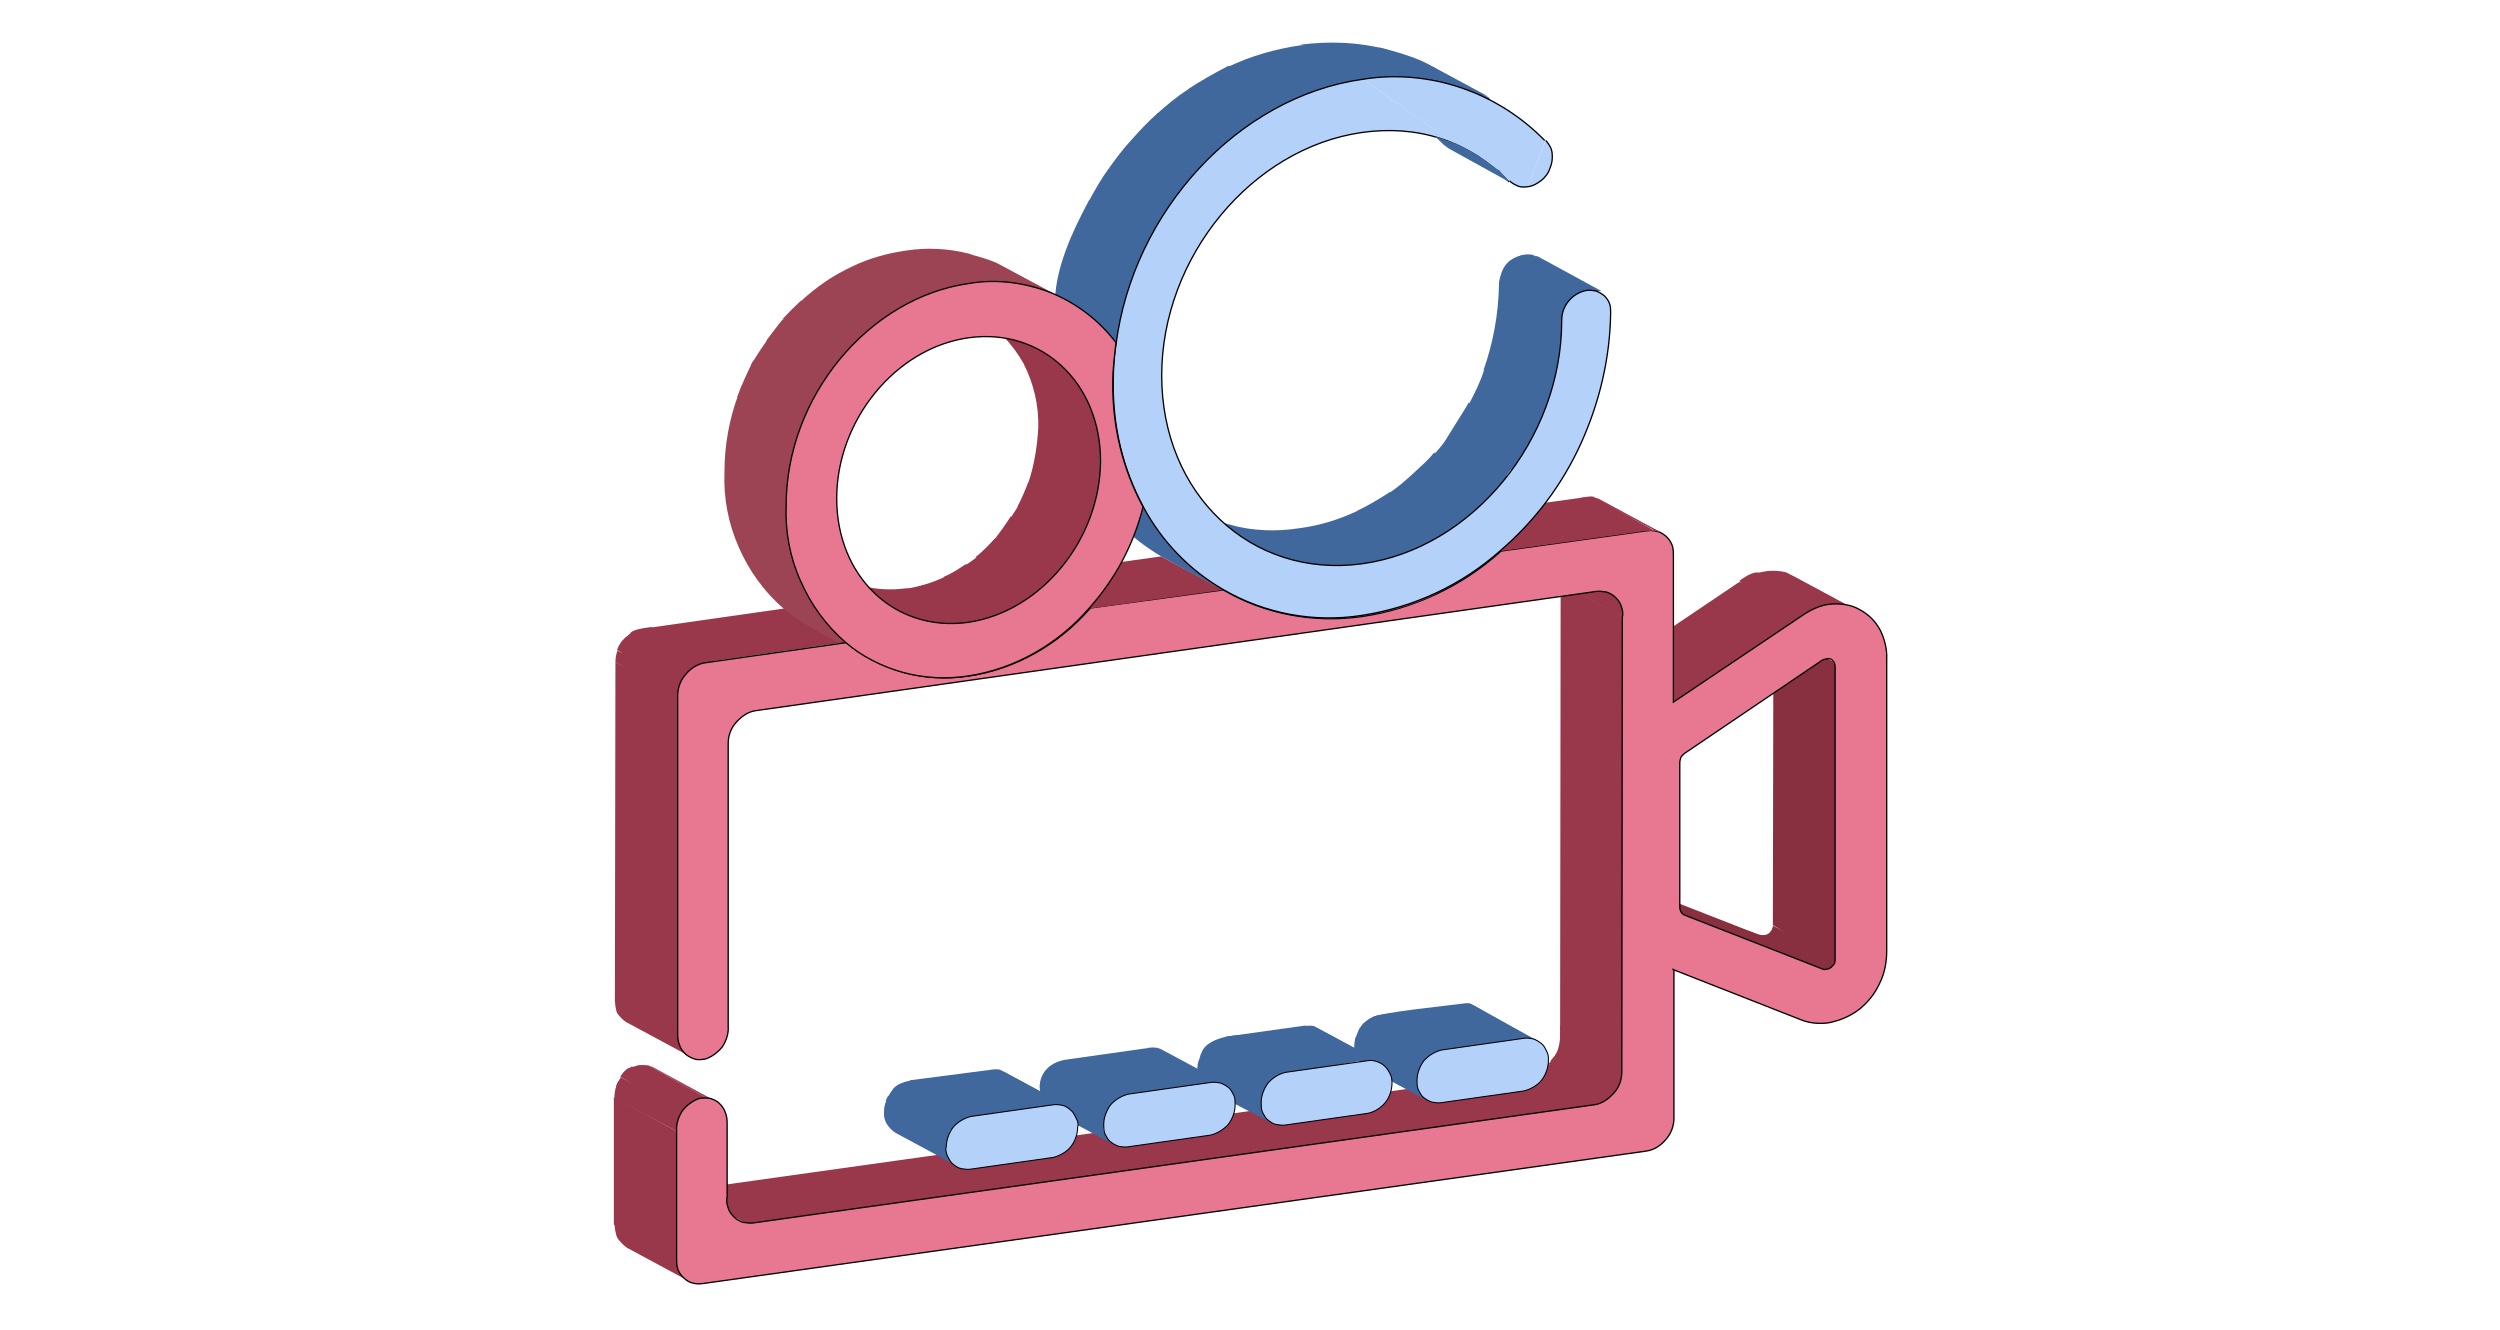 <?xml version="1.0" encoding="utf-8"?>
<!-- Generator: Adobe Illustrator 24.0.0, SVG Export Plug-In . SVG Version: 6.00 Build 0)  -->
<svg version="1.1" id="Слой_1" xmlns="http://www.w3.org/2000/svg" xmlns:xlink="http://www.w3.org/1999/xlink" x="0px" y="0px"
	 viewBox="0 0 470 250" style="enable-background:new 0 0 470 250;" xml:space="preserve">
<style type="text/css">
	.st0{fill:#882F40;}
	.st1{fill:#9A384B;}
	.st2{fill:#944D5D;}
	.st3{fill:#904A5A;}
	.st4{fill:#793E4B;}
	.st5{fill:#40689D;}
	.st6{fill:#773D4A;}
	.st7{fill:#9F5263;}
	.st8{fill:#7D414E;}
	.st9{fill:#824351;}
	.st10{fill:#874654;}
	.st11{fill:#8B4857;}
	.st12{fill:#994F60;}
	.st13{fill:#9C4354;}
	.st14{fill-rule:evenodd;clip-rule:evenodd;fill:#E87891;stroke:#000000;stroke-width:0.25;}
	.st15{fill:#B4D1FA;stroke:#000000;stroke-width:0.2;}
	.st16{fill:#B4D1FA;}
	.st17{fill:#B4D1FA;stroke:#000000;stroke-width:0.25;}
	.st18{fill:#E87891;stroke:#000000;stroke-width:0.25;}
	.st19{fill:#E87891;}
</style>
<path class="st0" d="M342.7,182.2l-11.7-6.3h0.1L342.7,182.2L342.7,182.2z M342.9,182.2l-11.7-6.3h0.5c0.1,0,0.2-0.1,0.5-0.1
	l11.7,6.3c-0.1,0.1-0.2,0.1-0.5,0.1H342.9z"/>
<path class="st0" d="M343.9,182.1l-11.7-6.3l0.4-0.1l11.7,6.3L343.9,182.1z M344.2,182l-11.7-6.3L344.2,182"/>
<path class="st0" d="M342.7,183.3l-14.2-8.4c2.1,0.9,4,1.7,4.8-0.6l14.4,6.2L342.7,183.3L342.7,183.3z"/>
<path class="st0" d="M344.5,181.6l-11.7-6.5h0.1l11.8,6.3v0.1"/>
<path class="st0" d="M344.8,181.5l-11.8-6.3V175l11.8,6.3V181.5z M344.8,181.4l-11.7-6.3c0-0.1,0.1,0,0.1-0.1l11.7,6.2
	C344.8,181.1,344.8,181.3,344.8,181.4 M344.9,181l-11.7-6.3c0.1-0.2,0.1-0.5,0.1-0.7l11.7,6.3v0.7"/>
<path class="st0" d="M347.2,182.7l-13.9-8.8l0.1-54.9l11.7,6.3L347.2,182.7L347.2,182.7z"/>
<path class="st1" d="M298.2,208.7l-10.1-7.4c0.5,0,3.9-1.3,4.4-1.6l18.7,2.8c-0.5,0.2-9,8.4-9.6,8.4"/>
<path class="st1" d="M301.3,207.3l-11.7-6.3c0.2-0.1,0.6-0.2,0.9-0.5l11.7,6.3C301.9,207,301.7,207.3,301.3,207.3"/>
<path class="st1" d="M302.2,206.8l-11.7-6.3l0.6-0.5l11.7,6.3L302.2,206.8z"/>
<path class="st1" d="M302.8,206.3l-11.7-6.3l0.5-0.5l11.7,6.3L302.8,206.3z"/>
<path class="st1" d="M303.3,205.8l-11.7-6.3l0.5-0.6l11.7,6.3L303.3,205.8z"/>
<path class="st1" d="M303.8,205.2l-11.7-6.3l0.4-0.6l11.7,6.3L303.8,205.2z M304.3,204.6l-11.7-6.3c0.1-0.2,0.2-0.6,0.4-0.9
	l11.7,6.3C304.5,204,304.4,204.2,304.3,204.6z"/>
<path class="st1" d="M301,212.4l-9.5-12.9c0.2-0.7,2.1-1.1,1.8-6.7l11.6,8.7C305,202.2,301.3,211.8,301,212.4z"/>
<path class="st0" d="M345.1,125.5l-11.7-6.3c0-0.2,0-0.5-0.2-0.7c-0.1-0.2-0.4-0.5-0.6-0.6l11.7,6.3c0.2,0.1,0.4,0.4,0.6,0.6
	C345,124.9,345.1,125.2,345.1,125.5z"/>
<path class="st2" d="M312.4,181.6l-11.7-6.3l2,0.7l11.7,6.3L312.4,181.6z"/>
<path class="st0" d="M316.7,172l-11.7-6.3l26.1,10.2l11.7,6.3L316.7,172z"/>
<path class="st3" d="M316.5,171.9l-11.7-6.3L316.5,171.9z"/>
<path class="st2" d="M316.6,171.9l-11.7-6.3L316.6,171.9z"/>
<path class="st3" d="M311.5,181.1l-11.7-6.3l0.4,0.1l11.7,6.3L311.5,181.1z"/>
<path class="st2" d="M311.8,181.4l-11.7-6.3l0.7,0.4l11.7,6.3L311.8,181.4z"/>
<path class="st1" d="M336,121.2l-9-12c0.5-0.4,2.2-1.6,3.4-1.6l12.9,7.3C342.7,115.4,336.5,120.9,336,121.2L336,121.2z"/>
<path class="st1" d="M340.4,114.8l-11.7-6.5c1-0.5,2.1-0.7,3.3-0.9c1.2-0.2,2.6-0.1,3.8,0.2l11.7,6.3c-1.2-0.4-2,1.1-3.2,1.2
	C343.1,115.4,341.4,114.3,340.4,114.8"/>
<path class="st1" d="M347.3,114.1l-11.7-6.3c0.6,0.1,1.2,0.4,1.7,0.6l11.7,6.3C348.6,114.4,347.9,114.2,347.3,114.1z"/>
<path class="st4" d="M311.5,181.1l-11.7-6.3c-1.6-1-2.9-2.3-3.9-3.9c-0.9-1.6-1.3-3.5-1.2-5.4l11.8,6.3c-0.1,1.8,0.4,3.8,1.2,5.4
	S309.9,180.3,311.5,181.1"/>
<path class="st5" d="M286.6,195.1l-11.7-6.3c0.5-0.1,1.1-0.1,1.6,0l12.3,6.8C288.2,195.4,286.9,195.1,286.6,195.1"/>
<path class="st5" d="M288,195.4l-11.7-6.6c0.2,0.1,0.5,0.1,0.7,0.2l12.1,6.7C289,195.9,288.3,195.4,288,195.4z"/>
<path class="st1" d="M314.5,132l-11.7-6.3l24.2-16.3l14.6,7.4L314.5,132z"/>
<path class="st6" d="M306.3,171.9l-11.7-6.3v-27.1l11.7,6.3V171.9z"/>
<path class="st7" d="M312.6,133.3l-11.7-6.3l2-1.3l11.7,6.3L312.6,133.3z"/>
<path class="st4" d="M306.5,144.8l-11.7-6.3c0-1.6,0.2-3.2,0.9-4.6l11.7,6.3C306.7,141.6,306.5,143.2,306.5,144.8z"/>
<path class="st8" d="M307.3,140.2l-11.7-6.3c0.2-0.6,0.5-1.2,0.9-1.8l11.7,6.3C307.8,138.9,307.6,139.5,307.3,140.2z"/>
<path class="st9" d="M308,138.3l-11.7-6.3c0.2-0.5,0.6-1,0.9-1.5l11.7,6.3C308.7,137.4,308.4,137.8,308,138.3z"/>
<path class="st10" d="M309,136.9l-11.7-6.3c0.4-0.4,0.6-0.9,1-1.2l11.7,6.3C309.6,136,309.3,136.5,309,136.9z"/>
<path class="st11" d="M310,135.6l-11.7-6.3l1.1-1.1l11.7,6.3C310.7,134.9,310.2,135.3,310,135.6z"/>
<path class="st3" d="M311.1,134.5l-11.7-6.3c0.4-0.4,0.9-0.7,1.3-1.1l11.7,6.3C312,133.8,311.5,134.2,311.1,134.5z"/>
<path class="st2" d="M312.4,133.4l-11.7-6.3h0.1l11.7,6.3H312.4z"/>
<path class="st1" d="M307.8,203.6l-14.5-8.5l0.1-85.5l11.7,6.3L307.8,203.6L307.8,203.6z"/>
<path class="st1" d="M305.1,116l-11.7-6.3c0-0.9-0.1-1.7-0.6-2.4c-0.4-0.7-1-1.3-1.8-1.8l12.2,5.1c0.7,0.5,1.5,1.7,1.8,2.4
	C305.4,113.7,305.2,115.1,305.1,116z"/>
<path class="st3" d="M231.1,111.5l-11.7-6.3l1.3,0.7l11.7,6.3C231.9,112,231.4,111.7,231.1,111.5z"/>
<path class="st2" d="M232.4,112.2l-11.7-6.3c2.3,1.2,4.9,2.1,7.3,2.7l11.7,6.3C237.3,114.3,234.9,113.4,232.4,112.2z"/>
<path class="st12" d="M239.9,114.9l-11.7-6.3c5.2,1.3,10.9,1.6,16.2,0.9c4.8-0.7,9.4-2.1,13.8-4.1l11.7,6.3c-4.4,2.1-9,3.4-13.8,4.1
	C250.6,116.6,245.1,116.4,239.9,114.9z"/>
<path class="st1" d="M141.7,229.9l-11.7-6.3l158.2-22.2l11.7,6.5L141.7,229.9z M139,229.5l-11.7-6.3h0.1l11.7,6.5L139,229.5"/>
<path class="st1" d="M139.1,229.5l-11.7-6.3c0.2,0.1,0.5,0.2,0.9,0.4l11.7,6.3C139.7,229.7,139.5,229.7,139.1,229.5z"/>
<path class="st1" d="M139.9,229.8l-11.6-6.3c0.6,0.1,1.2,0.1,1.7,0l13.5,7.2c-0.6,0.1-4.3,0.1-4.8,0 M127.3,212.7l-11.8-6.2
	c0-0.7,0.1-1.7,0.4-2.4l14.3,4.6C129.8,209.4,127.1,211.9,127.3,212.7"/>
<path class="st1" d="M127.6,210.4l-11.7-6.3c0.1-0.4,0.2-0.6,0.4-0.9l11.7,6.3C127.9,209.8,127.7,210.1,127.6,210.4z"/>
<path class="st1" d="M128,209.6l-12.2-5.4l0.9-1.7l11.7,6.3L128,209.6L128,209.6z"/>
<path class="st1" d="M128.1,209.4l-11.5-7c0.1-0.1,0.6-1,1.5-1.6l11.5,6.7C129.5,207.7,128.2,209.3,128.1,209.4z"/>
<path class="st1" d="M128.8,208.3l-11.7-6.5l0.5-0.5l11.7,6.3C129.3,207.7,128.8,208.3,128.8,208.3z"/>
<path class="st1" d="M129.3,207.9l-11.7-6.3l0.5-0.5l11.7,6.5L129.3,207.9L129.3,207.9z"/>
<path class="st1" d="M128.8,209.2l-10.7-8.3l0.7-0.4l11.7,6.5L128.8,209.2z"/>
<path class="st1" d="M130.4,207.3l-11.8-6.6c0.2-0.1,1.2-0.4,1.5-0.4l11.3,6.3C131.3,206.8,130.7,207.1,130.4,207.3z M129.6,240.9
	l-11.7-6.3c-0.7-0.5-1.3-1.1-1.8-1.8c-0.4-0.7-0.6-2.3-0.6-3.2l11.7,7.1c0,0.9,0.1,1.7,0.6,2.4C128.2,239.8,128.8,240.4,129.6,240.9
	z"/>
<path class="st1" d="M131.4,206.8l-11.6-6.5c0.7-0.1,1.3-0.1,2.1,0l11.6,6.5c-0.7-0.1-1.3-0.1-2-0.1"/>
<path class="st1" d="M133.5,206.8l-11.6-6.5c0.2,0.1,0.7,0.2,1,0.4l11.6,6.3C134.1,206.9,133.7,206.8,133.5,206.8z"/>
<path class="st1" d="M134.3,207l-11.7-6.3h0.1l11.7,6.5L134.3,207 M127.1,237l-11.7-6.8v-23.9l11.7,6.3V237L127.1,237z M129.5,198.5
	l-11.7-6.3c-0.7-0.4-1.2-1-1.7-1.6c-0.4-0.7-0.5-2.1-0.5-2.8l14.5-1.5c0,0.7-0.4,9.5,0,10.1C130.6,197,128.7,198.1,129.5,198.5"/>
<path class="st1" d="M127.3,194.6l-11.7-6.3l0.1-63.8l12.6,6.1L127.3,194.6z"/>
<path class="st3" d="M163.7,124.1l-11.7-6.4c0.4,0.1,0.6,0.4,1,0.5l11.7,6.3C164.3,124.3,164,124.2,163.7,124.1z"/>
<path class="st2" d="M164.7,124.5l-11.7-6.3c1.7,0.9,3.5,1.6,5.4,2l11.7,6.3C168.2,126,166.4,125.4,164.7,124.5z"/>
<path class="st12" d="M170.1,126.5l-11.7-6.3c3.9,1,7.9,1.2,11.8,0.6c3.4-0.5,6.8-1.6,10-3l11.7,6.3c-3.2,1.5-6.6,2.6-10,3
	C178,127.7,174,127.5,170.1,126.5z"/>
<path class="st2" d="M192,124.2l-11.8-6.5c2-0.9,3.8-2,5.5-3.2l11.7,6.3C195.8,122.1,193.9,123.2,192,124.2z"/>
<path class="st3" d="M197.5,121l-11.7-6.3c1.5-1,2.8-2.1,4.1-3.3l11.7,6.3C200.3,118.8,199,119.9,197.5,121z"/>
<path class="st11" d="M201.7,117.7l-11.7-6.3c1.1-1,2.2-2.1,3.3-3.3l11.7,6.3L201.7,117.7z"/>
<path class="st1" d="M132.5,124.5l-11.7-6.3l26.6-3.8l11.7,6.3L132.5,124.5z M127.4,130.8l-11.7-6.3c0-0.7,0.1-1.5,0.4-2.2l11.7,6.3
	C127.5,129.3,127.4,130,127.4,130.8z"/>
<path class="st1" d="M127.7,128.6l-11.7-6.4c0.1-0.2,0.2-0.6,0.4-0.9l11.7,6.3C128,128.1,127.9,128.3,127.7,128.6z"/>
<path class="st1" d="M124.9,144.2l-8.5-22.8c0.2-0.9,2.1-2.3,2.2-2.4l9.9,8.2C128.5,127.3,125.1,143.9,124.9,144.2z"/>
<path class="st1" d="M128.6,127.1l-11.7-6.3c0.1-0.2,0.2-0.4,0.5-0.6l11.7,6.3C128.8,126.6,128.7,126.9,128.6,127.1z"/>
<path class="st1" d="M129.1,126.5l-11.8-6.3l0.5-0.5l11.7,6.3L129.1,126.5z M129.6,126l-11.7-6.3c0.2-0.2,0.4-0.4,0.6-0.5l11.7,6.3
	C129.9,125.6,129.7,125.8,129.6,126z"/>
<path class="st1" d="M127.6,129.9l-9.1-10.9c0.2-0.2,0.5-0.4,0.9-0.5l14.4,5.9c-0.2,0.1-1,1.6-1.2,1.8"/>
<path class="st1" d="M130.9,125l-11.6-6.5c0.5-0.2,2-0.5,3.2-0.6l10.1,6.5C132,124.7,131.5,124.8,130.9,125"/>
<path class="st13" d="M163.7,124.1l-11.7-6.4c-1.7-1-3.2-2-4.6-3.2c-3.7-3.2-6.6-7.2-8.5-11.6c-2-4.5-2.9-9.3-2.7-14.2
	c0-5,0.9-9.9,2.6-14.5l17.4,4.3c-1.7,4.6-8.3,11.7-8.3,16.6c-0.1,4.9,0.7,9.6,2.7,14.2c2,4.4,4.9,8.4,8.5,11.6
	C160.4,122,162,123.1,163.7,124.1"/>
<path class="st14" d="M311.5,99.9c-0.6-0.2-1.3-0.2-2-0.1l-27.3,3.8c-7.3,6.6-16.5,10.9-26.1,12.3c-9,1.3-18.3-0.4-26.1-5l-25,3.4
	c-5.9,6.8-14,11.5-22.9,12.8c-4,0.6-8.2,0.4-12.2-0.7c-3.9-1.1-7.7-3-10.7-5.6l-26.6,3.8c-1.5,0.2-2.8,1.1-3.7,2.2
	c-1,1.1-1.5,2.6-1.5,4v63.8c0,0.6,0.1,1.3,0.4,2c0.2,0.6,0.6,1.1,1.1,1.6c0.5,0.4,1.1,0.7,1.7,0.9c0.6,0.2,1.3,0.1,2,0
	c1.2-0.4,2.3-1.2,3.2-2.3c0.7-1.1,1.2-2.4,1.1-3.8v-53.2c0-1.5,0.5-2.9,1.5-4s2.2-2,3.7-2.2L300,111.2c0.6-0.1,1.3,0,2,0.1
	c0.6,0.2,1.2,0.5,1.7,1s0.9,1,1.1,1.7c0.2,0.6,0.4,1.3,0.2,2l-0.1,85.5c0,1.5-0.5,2.9-1.5,4s-2.2,2-3.7,2.2l-158,22.2
	c-0.6,0.1-1.3,0-2-0.1c-0.6-0.2-1.2-0.5-1.7-1s-0.9-1-1.1-1.7c-0.2-0.6-0.4-1.3-0.2-2V211c0-0.6-0.1-1.3-0.4-2
	c-0.2-0.6-0.6-1.1-1.1-1.6s-1.1-0.7-1.7-0.9c-0.6-0.1-1.3-0.1-2,0c-1.2,0.4-2.3,1.2-3.2,2.3c-0.7,1.1-1.2,2.4-1.1,3.8v23.9
	c0,0.7,0,1.3,0.2,2s0.6,1.2,1.1,1.7s1.1,0.9,1.7,1c0.6,0.2,1.3,0.2,2,0.1l177.3-24.9c1.5-0.2,2.8-1.1,3.7-2.2c1-1.1,1.5-2.6,1.5-4
	v-27.9l-2-0.7c-0.1-0.1-0.4-0.1-0.5-0.2c0.1,0.1,0.2,0.1,0.4,0.2l2,0.7l24.2,9.5c1.6,0.6,3.3,0.7,4.9,0.5c2.1-0.4,4.1-1.2,5.9-2.6
	c1.6-1.3,2.9-2.9,3.8-4.9c0.9-1.8,1.3-3.9,1.3-6v-54.9c0.1-1.8-0.4-3.8-1.2-5.4c-0.9-1.7-2.2-3-3.9-3.9c-1.7-1-3.8-1.2-5.7-1
	c-1.7,0.2-3.4,1-4.9,2L314.6,132v-27.4c0-0.7,0-1.3-0.2-2c-0.2-0.6-0.6-1.2-1.1-1.7C312.7,100.4,312.2,100,311.5,99.9L311.5,99.9z
	 M345,125.4v55c0,0.2,0,0.4-0.1,0.7c-0.1,0.2-0.4,0.5-0.6,0.7s-0.5,0.4-0.9,0.4c-0.2,0.1-0.5,0.1-0.7,0L316.6,172
	c-0.2-0.1-0.5-0.4-0.6-0.6c-0.1-0.2-0.2-0.5-0.2-0.9v-27.1c0-0.4,0.1-0.6,0.2-1c0.1-0.2,0.4-0.5,0.6-0.7l26-17.6
	c0.2-0.1,0.5-0.2,0.7-0.2c0.2-0.1,0.6-0.1,0.9,0c0.2,0.1,0.4,0.4,0.6,0.6C345,124.9,345,125.2,345,125.4L345,125.4z"/>
<path class="st5" d="M271.5,198l-13.4-6.8c1.6-0.9,14.6-2.2,17.6-2.6c0.4,0,0.7,0,1,0.2l11.6,6.6L271.5,198L271.5,198z M268.5,207
	l-11.7-6.3c-0.7-0.4-1.2-1-1.7-1.7c-0.4-0.7-0.6-1.5-0.5-2.3c0-0.6,0.1-1.1,0.2-1.6c0-0.1,1-0.2,1.1-0.4l10.9,6.3
	c-0.2,0.6-0.4,1.3-0.4,2c0,0.9,0.1,1.6,0.5,2.3C267.3,205.9,267.8,206.5,268.5,207"/>
<path class="st5" d="M267.7,203.6l-12.9-7.9c0,0,0.1-0.6,0.1-0.7c0.1-0.4,0.6-1.5,0.7-1.7l11.5,6.7
	C267.2,200.3,267.8,203.3,267.7,203.6z"/>
<path class="st5" d="M267.1,200.2l-11.7-6.3c0.1-0.2,0.5-1.5,1.7-2l11,7.8C267.8,199.8,267.2,199.9,267.1,200.2"/>
<path class="st5" d="M267.4,199.6l-11.7-6.3c0.1-0.1,1.2-2.6,5.2-2.6l13.5,6.2L267.4,199.6"/>
<path class="st5" d="M267.9,199l-11.7-6.3l0.5-0.5l11.7,6.3L267.9,199z"/>
<path class="st5" d="M268.4,198.6l-11.7-6.3c0.1-0.1,0.4-0.4,0.6-0.5l11.7,6.3C268.8,198.2,268.5,198.3,268.4,198.6z"/>
<path class="st5" d="M268.9,198.1l-11.8-6.3l1-0.6l11.5,6.5L268.9,198.1"/>
<path class="st5" d="M269.6,197.6l-11.7-6.3c0.5-0.2,0.9-0.4,1.3-0.4l11.7,6.3C270.6,197.4,270.1,197.5,269.6,197.6z"/>
<path class="st15" d="M291.1,199.4c0,1.3-0.5,2.7-1.3,3.7s-2.1,1.7-3.3,2l-15.5,2.2c-0.6,0.1-1.2,0-1.8-0.1
	c-0.6-0.2-1.1-0.5-1.6-0.9s-0.7-1-1-1.5c-0.2-0.6-0.2-1.2-0.2-1.7c0-1.3,0.5-2.6,1.3-3.7c0.9-1,2.1-1.7,3.3-2l15.5-2.2
	c0.6-0.1,1.2,0,1.7,0.1c0.6,0.2,1.1,0.5,1.6,0.9s0.7,0.9,1,1.5C291.1,198.2,291.1,198.8,291.1,199.4z"/>
<path class="st5" d="M257.2,199.2l-11.8-6.3c0.5-0.1,1.1-0.1,1.6,0l11.7,6.3C258.2,199.1,257.5,199.1,257.2,199.2"/>
<path class="st5" d="M258.6,199.3l-11.8-6.3c0.2,0,0.5,0.1,0.7,0.2l11.7,6.3C259.1,199.4,258.9,199.3,258.6,199.3"/>
<path class="st1" d="M309.3,99.9l-12.1-6.3c0.6-0.1,1.8-0.4,2.4-0.2l11.7,6.5c-0.6-0.1-1.2-0.1-1.8-0.1"/>
<path class="st1" d="M311.2,99.8l-11.7-6.3c0.2,0.1,0.5,0.1,0.9,0.2l11.7,6.3C311.8,100,311.6,99.9,311.2,99.8z"/>
<path class="st1" d="M312.1,100.1l-11.7-6.3h0.1l11.7,6.3H312.1z"/>
<path class="st5" d="M241.6,201.9l-12.8-5l1.6-2l15-2.1l6.1,2.9l5.7,3.5L241.6,201.9L241.6,201.9z"/>
<path class="st5" d="M239.4,211.3l-12.1-6.3c-0.7-0.4-1.2-1-1.7-1.7c-0.4-0.7-0.6-1.5-0.5-2.3c0-0.7,0.1-1.3,0.4-2l19.4,2.1
	c-0.2,0.6-7.7,5.6-7.7,6.3c0,0.9,1.8,1.6,2.3,2.3C239.9,210.3,238.8,210.8,239.4,211.3z"/>
<path class="st5" d="M237.3,205.1l-11.8-6.1c0.1-0.2,0.2-0.9,0.4-1.1c0.1-0.5,1.2-2.9,7-3.3l4.9,9.8
	C237.4,204.6,237.3,204.8,237.3,205.1L237.3,205.1z"/>
<path class="st5" d="M237.7,204.3L226,198c0.1-0.2,0.2-0.4,0.4-0.6l11.7,6.3C237.8,203.8,237.7,204.1,237.7,204.3z"/>
<path class="st5" d="M238,203.7l-11.7-6.3l0.4-0.5l11.7,6.3L238,203.7z M238.4,203.1l-11.7-6.3l0.5-0.5l11.7,6.3L238.4,203.1z"/>
<path class="st5" d="M238.9,202.6l-11.7-6.3c0.1-0.1,2.6-0.4,2.8-0.5l9.5,6.5C239.2,202.4,239.1,202.5,238.9,202.6L238.9,202.6z"/>
<path class="st5" d="M239.5,202.2l-9-5.4c0.2-0.1,0.2-0.5,0.5-0.6l9.1,5.5C240,201.9,239.7,202,239.5,202.2"/>
<path class="st5" d="M240.2,201.8l-11.5-5.5c0.5-0.2,3.4-0.5,3.9-0.6l8.9,5.6C241.2,201.4,240.7,201.6,240.2,201.8"/>
<path class="st15" d="M261.7,203.5c0,1.3-0.4,2.7-1.2,3.7c-0.9,1.1-2,1.8-3.3,2.1l-15.5,2.2c-0.6,0.1-1.2,0-1.8-0.1
	s-1.1-0.5-1.6-0.9s-0.7-1-1-1.5c-0.2-0.6-0.2-1.2-0.2-1.7c0-1.3,0.5-2.6,1.3-3.7c0.9-1,2-1.7,3.3-2l15.5-2.2c0.6-0.1,1.2,0,1.7,0.2
	c0.6,0.2,1.1,0.5,1.5,0.9s0.7,0.9,1,1.5C261.6,202.4,261.7,203,261.7,203.5L261.7,203.5z"/>
<path class="st1" d="M282.2,103.6l-11.7-6.3l27.3-3.8l11.7,6.3L282.2,103.6z"/>
<path class="st5" d="M221.4,206.5l-5.5-9.5c0.5-0.1,1.1-0.1,1.7,0l11.6,6.6c-0.5-0.1-1.1-0.1-1.6,0"/>
<path class="st5" d="M229.2,203.5l-11.7-6.5c0.2,0.1,0.5,0.1,0.7,0.2l11.7,6.3C229.7,203.6,229.5,203.5,229.2,203.5"/>
<path class="st5" d="M230,203.7l-11.7-6.3l10.2,7.7L230,203.7"/>
<path class="st5" d="M205.5,207l-5-7.8L216,197l11.7,6.3L205.5,207z M209.6,215.3l-11.7-6.3c-0.7-0.4-1.2-1-1.7-1.7
	c-0.4-0.7-0.6-1.5-0.5-2.3c0-0.7,0.1-1.3,0.4-2l11.7,6.3c-0.2,0.6-0.4,1.3-0.4,2c0,0.9,0.1,1.6,0.5,2.3
	C208.4,214.2,209,214.8,209.6,215.3"/>
<path class="st5" d="M207.8,209.2l-11.7-6.3c0.1-0.2,0.2-0.5,0.4-0.9l11.8,6.3C208,208.7,207.9,209,207.8,209.2"/>
<path class="st5" d="M208.1,208.5l-11.7-6.3c0.1-0.2,0.2-0.4,0.4-0.6l11.7,6.3C208.4,208,208.3,208.2,208.1,208.5z"/>
<path class="st5" d="M208.5,207.9l-11.7-6.3l0.4-0.5l11.7,6.3L208.5,207.9z M208.9,207.3l-11.7-6.3l0.5-0.5l11.7,6.3L208.9,207.3"/>
<path class="st5" d="M209.4,206.8l-11.7-6.3c0.1-0.1,0.4-0.4,0.6-0.5l11.7,6.3C209.7,206.5,209.6,206.6,209.4,206.8z"/>
<path class="st5" d="M210,206.4l-11.7-6.3c0.2-0.2,0.5-0.4,0.7-0.5l11.8,6.3C210.5,206,210.2,206.2,210,206.4"/>
<path class="st5" d="M208.5,212.6l-12.7-7.1c-0.4,0.4-1.5-5.2,4.6-6.3l11.7,6.3c-0.5,0-1,0.2-1.3,0.4 M273.6,26.9l2.6,1.3
	c2.8,1.5,5.6,3.7,7.8,6c0.2,0.2,0.5,0.4,0.9,0.5"/>
<path class="st16" d="M256.2,14.9l16.3,11.5l7.1,4.1l4.8,4l2.8,0.7l3.4-8.9L268.5,16L256.2,14.9z"/>
<path class="st15" d="M232.2,207.7c0,1.3-0.5,2.7-1.3,3.7c-0.9,1-2.1,1.7-3.3,2l-15.5,2.2c-0.6,0.1-1.2,0-1.8-0.1
	c-0.6-0.2-1.1-0.5-1.6-0.9s-0.7-1-1-1.5c-0.2-0.6-0.2-1.2-0.2-1.7c0-1.3,0.5-2.6,1.3-3.7c0.9-1,2.1-1.7,3.3-2l15.5-2.2
	c0.6-0.1,1.2,0,1.8,0.1c0.6,0.2,1.1,0.5,1.6,0.9s0.7,1,1,1.5C232.2,206.5,232.2,207.1,232.2,207.7z"/>
<path class="st12" d="M239.9,114.9l-11.7-6.3c5.2,1.3,10.9,1.6,16.2,0.9c4.8-0.7,9.4-2.1,13.8-4.1l11.7,6.3c-4.4,2.1-9,3.4-13.8,4.1
	C250.6,116.6,245.1,116.4,239.9,114.9z"/>
<path class="st2" d="M269.7,111.7l-11.7-6.3c2.7-1.2,5.1-2.7,7.6-4.4l11.7,6.3C275,108.9,272.4,110.4,269.7,111.7z"/>
<path class="st3" d="M277.3,107.3l-11.7-6.3c1.7-1.2,3.3-2.4,4.9-3.8l11.7,6.3C280.6,104.9,279,106.1,277.3,107.3L277.3,107.3z"/>
<path class="st5" d="M193.1,210.9l-6.7-9.8c0.5-0.1,1.1-0.1,1.6,0l11.7,6.3C199.2,207.4,193.6,210.8,193.1,210.9z"/>
<path class="st5" d="M199.7,207.6l-11.7-6.3c0.2,0.1,0.5,0.1,0.7,0.2l11.7,6.3C200.2,207.7,200,207.6,199.7,207.6"/>
<path class="st5" d="M200.5,207.9l-11.7-6.3h0.1L200.5,207.9 M183,210.4l-12-7.3l15.4-2l12.4,6.6L183,210.4L183,210.4z M180.1,219.3
	l-11.7-6.3c-0.7-0.4-1.2-1-1.7-1.7c-0.4-0.7-0.6-1.5-0.5-2.3c0-0.7,0.1-1.3,0.4-2l11.7,6.3c-0.2,0.6-0.4,1.3-0.4,2
	c0,0.9,0.1,1.6,0.5,2.3C178.9,218.4,179.5,219,180.1,219.3z"/>
<path class="st5" d="M178.6,215.3l-12.1-8.3c0.1-0.2,0.2-0.6,0.5-1l11.6,6.5C178.5,212.9,178.7,214.9,178.6,215.3z"/>
<path class="st5" d="M178.6,212.6l-11.8-6.1c1.5-3,2.7-2.7,2.8-2.8l9.5,8.3C179,212.1,178.9,212.4,178.6,212.6"/>
<path class="st5" d="M179,212l-11.7-6.3l0.4-0.5l11.7,6.3C179.3,211.5,179,212,179,212z M179.5,211.4l-11.8-6.3l0.6-0.7l11.8,6.5
	L179.5,211.4"/>
<path class="st5" d="M179.1,212.6l-11.2-7.9c1.1-1,2.2-1.5,4.4-1.7l11.2,6.7L179.1,212.6z"/>
<path class="st5" d="M180.4,210.5l-11.7-6.3c0.2-0.1,0.5-0.4,0.7-0.5l11.7,6.3C181.1,210.2,180.7,210.3,180.4,210.5z M181.3,210.1
	l-11.7-6.3c0.5-0.2,0.9-0.4,1.3-0.4l11.7,6.3C182.2,209.7,181.8,209.8,181.3,210.1"/>
<path class="st15" d="M202.6,211.9c0,1.3-0.5,2.7-1.3,3.7s-2.1,1.7-3.3,2l-15.5,2.2c-0.6,0.1-1.2,0-1.8-0.1s-1.1-0.5-1.6-0.9
	s-0.7-1-1-1.5c-0.2-0.6-0.4-1.2-0.2-1.7c0-1.3,0.5-2.6,1.3-3.7c0.9-1,2.1-1.7,3.3-2l15.5-2.2c0.6-0.1,1.2,0,1.7,0.1
	c0.6,0.1,1.1,0.5,1.6,0.9s0.7,0.9,1,1.5C202.6,210.7,202.8,211.3,202.6,211.9z"/>
<path class="st5" d="M236.1,102.2l-11.7-6.3l1.2,0.6l11.7,6.3L236.1,102.2z"/>
<path class="st5" d="M237.2,102.8l-11.7-6.3c2,1,3.9,1.7,6,2.2l11.7,6.3C241.1,104.4,239.1,103.7,237.2,102.8z"/>
<path class="st5" d="M239,108.1l-7.6-9.4c4.1,1.1,8.5,1.3,12.9,0.6c3.8-0.5,7.4-1.6,11-3.3l11.7,6.3c-3.4,1.7-7.1,2.8-10.9,3.3
	c-4.4,0.7-8.5,5-12.8,3.9"/>
<path class="st5" d="M251.3,108.9l3.9-12.9c2.1-1,4.1-2.2,6.1-3.5l16,6.2C275.4,100,253.5,107.8,251.3,108.9z"/>
<path class="st5" d="M273,98.9l-11.7-6.3c1.6-1.1,3-2.3,4.5-3.7l11.7,6.3C276.2,96.6,274.6,97.8,273,98.9z"/>
<path class="st5" d="M275.6,101l-9.8-12.1c1.3-1.2,2.7-2.4,3.8-3.8l16.1,5.1c-1.2,1.3-6.3,8.1-7.7,9.3"/>
<path class="st5" d="M281.5,91.4l-11.7-6.2c1.2-1.3,2.3-2.8,3.4-4.3l11.7,6.3C283.8,88.7,282.7,90.1,281.5,91.4"/>
<path class="st5" d="M285.2,88.6L271.1,84c1.1-2.2,4.1-6.6,5-8.3l11.7,6.3C286.9,83.9,286.3,87,285.2,88.6z"/>
<path class="st5" d="M287.9,84.2l-11.7-8.3c1.1-2.1,2.1-4.1,2.8-6.3l15.2-0.7c-0.9,2.2-4.5,12.7-5.6,14.6"/>
<path class="st5" d="M290.6,75.9l-11.7-6.3c1.8-5.1,2.8-10.5,2.9-15.9c0-0.7,0.1-1.3,0.4-2l11.7,6.3c-0.2,0.6,2.6,7.3,2.6,7.9
	C296.5,71.5,292.6,70.9,290.6,75.9z M294,58.1l-11.7-6.3c0.1-0.2,0.2-0.5,0.4-0.9l11.7,6.3C294.1,57.6,294,57.8,294,58.1"/>
<path class="st5" d="M294.3,57.2l-11.7-6.3c0.1-0.2,0.2-0.5,0.4-0.6l11.7,6.3C294.5,56.8,294.4,57.1,294.3,57.2z"/>
<path class="st5" d="M294.6,56.6l-11.7-6.3c0.1-0.2,0.2-0.4,0.4-0.5l11.7,6.3C294.9,56.2,294.8,56.5,294.6,56.6 M295.1,56.1
	l-11.7-6.3l0.5-0.5l11.7,6.3C295.5,55.7,295.2,55.9,295.1,56.1z"/>
<path class="st5" d="M294.3,59.8l-12.4-6.7c0.1-0.1,0-4.5,4.5-5.1l13.5,6.2l0.6,0.6c-0.2,0.1-4.4,2.1-4.5,2.2"/>
<path class="st5" d="M296.2,55.1l-11.7-6.3l0.7-0.5l11.7,6.3C296.7,54.8,296.5,55,296.2,55.1z M296.9,54.6l-11.7-6.3
	c0.5-0.2,0.9-0.4,1.3-0.4c0.5-0.1,1.1-0.1,1.6,0l11.7,6.3c-0.5-0.1-1.1-0.1-1.6,0C297.9,54.3,297.4,54.4,296.9,54.6"/>
<path class="st5" d="M299.9,54.8L288.2,48c0.2,0.1,0.6,0.1,0.9,0.2l12.1,6.6C300.7,54.6,300.1,54.8,299.9,54.8L299.9,54.8z"/>
<path class="st1" d="M205,114.4l-11.7-6.3l25-3.5l11.7,6.3L205,114.4z"/>
<path class="st5" d="M256.2,14.7l-11.7-6.3c5.4-0.7,11-0.5,16.2,0.9l11.8,6.5c-5.4-1.3-10.9-1.7-16.2-0.9"/>
<path class="st5" d="M270.8,17.1l-11.6-8.2c2.6,0.6,6.7,1.8,9,3l11.7,6.3C277.6,17.2,273.3,17.8,270.8,17.1z"/>
<path class="st5" d="M280,18.4l-11.7-6.3l1.5,0.7l11.1,9.3L280,18.4L280,18.4z M231.1,111.5l-11.7-6.3c-0.4-0.2-0.7-0.4-1.1-0.6
	c-6.2-3.7-11.5-9-14.9-15.5c-3.9-7.2-5.9-15.4-5.7-23.5c0-2.4,0.1-4.9,0.4-7.2c0.6-4.3,1.6-8.5,3.2-12.7L213,52
	c-1.5,4-2.6,8.3-3.2,12.7c-0.4,2.4-0.5,4.8-0.5,7.2c-0.1,8.2,2,16.3,5.9,23.5c3.4,6.3,8.7,11.7,14.9,15.5
	C230.3,111.1,230.7,111.4,231.1,111.5z"/>
<path class="st5" d="M211.3,66.6l-12.9-11.3c0.6-7.3,5-15,6.3-17.6l15.6,2.9C219,43.2,212.3,63.9,211.3,66.6z"/>
<path class="st5" d="M216.4,44.1l-11.7-6.3c1.2-2.2,2.4-4.3,3.8-6.2l21.2,2.4C228.3,36,217.5,42,216.4,44.1z"/>
<path class="st5" d="M220.2,37.9l-11.7-6.3c1.3-1.8,2.7-3.7,4.3-5.4l11.7,6.3C223,34.3,221.6,36.1,220.2,37.9z"/>
<path class="st5" d="M221.9,40.4l-9.1-14.2c1.5-1.7,3-3.3,4.8-4.9l17.1,3.7C232.9,26.6,223.4,38.7,221.9,40.4z"/>
<path class="st5" d="M229.2,27.7l-11.7-6.3c1.8-1.6,3.7-3.2,5.7-4.5l11.7,6.3C233,24.6,231.1,26.1,229.2,27.7z"/>
<path class="st5" d="M225.1,35.1l-1.8-18.3c2.4-1.6,4.9-3,7.6-4.4l17.3,5C245.5,18.8,227.4,33.5,225.1,35.1z"/>
<path class="st5" d="M242.5,18.9l-11.7-6.3c4.4-2.1,9-3.4,13.8-4.1l17.2,5.7C256.9,14.7,246.8,16.8,242.5,18.9z"/>
<path class="st17" d="M256.2,14.9c-23.5,3.3-43.2,24.9-46.4,49.9c-0.4,2.3-0.5,4.8-0.5,7.2c-0.1,8.2,1.8,16.2,5.7,23.4
	c3.4,6.3,8.5,11.7,14.9,15.4c7.9,4.6,17.1,6.3,26.1,4.9c9.8-1.5,18.8-5.7,26.1-12.2c6.5-5.6,11.6-12.4,15.1-20.1s5.5-16.1,5.6-24.6
	c0-0.6,0-1.2-0.2-1.7c-0.2-0.6-0.6-1.1-1-1.5c-0.5-0.4-1-0.7-1.6-0.9c-0.6-0.1-1.2-0.2-1.7-0.1c-1.3,0.2-2.6,1-3.4,2
	c-0.9,1.1-1.3,2.3-1.3,3.7c0,22.3-16.8,42.9-37.6,45.7s-37.6-13.1-37.6-35.4s17-42.8,37.7-45.7c5-0.7,10.1-0.4,14.9,1.2
	s9.1,4.4,12.7,8.1 M256.2,14.9c6.2-1,12.6-0.4,18.5,1.6s11.3,5.4,15.7,9.9 M283.8,34c0.5,0.5,1,0.7,1.6,1c0.6,0.2,1.2,0.2,1.8,0.1
	 M287.2,35.1c1-0.1,1.8-0.6,2.6-1.2c0.7-0.6,1.3-1.3,1.6-2.3c0.4-0.9,0.5-1.8,0.4-2.8s-0.6-1.7-1.2-2.4"/>
<path class="st5" d="M283.9,34.3L272.5,28c-0.4-0.2-0.6-0.5-1-0.7c-0.6-0.6-1.2-1.2-1.8-1.7l1.7,0.6l2,0.7c0,0,0.5,0.2,0.6,0.2
	l3.9,2.1l0.5,0.4l3.2,2.3l0.4,0.2C281.9,32.2,283.9,34.3,283.9,34.3z"/>
<path class="st1" d="M168.7,114.7l-11.7-6.5l0.7,0.4l11.8,6.5L168.7,114.7"/>
<path class="st1" d="M169.6,115.1l-11.7-6.3c1.2,0.6,2.6,1.1,3.9,1.5l11.7,6.3C172.2,116.2,170.8,115.8,169.6,115.1z"/>
<path class="st1" d="M172.3,117.3l-10.5-7.2c2.8,0.7,5.7,0.9,8.5,0.5l24.8,3.5c-2.8,0.4-17.8,5.5-20.6,4.8"/>
<path class="st1" d="M182,117l-11.7-6.3c2.4-0.4,4.9-1.1,7.2-2.2l11.7,6.3C186.9,115.9,184.5,116.6,182,117z"/>
<path class="st1" d="M175.2,123.4l2.3-15c1.5-0.6,2.8-1.5,4-2.3l17.2,2.8C197.4,109.9,176.5,122.8,175.2,123.4z"/>
<path class="st1" d="M193.3,112.5l-11.7-6.3c1.1-0.7,2.1-1.5,3-2.3l11.7,6.3C195.3,111,194.2,111.7,193.3,112.5z"/>
<path class="st1" d="M196.2,110.1l-12.8-5.4c1.1-0.7,2.9-2.7,3.7-3.5l11.7,6.3C198,108.4,197.2,109.3,196.2,110.1z"/>
<path class="st1" d="M198.3,108.9l-11.8-7c0.9-0.9,2.9-3.8,3.5-4.8l11.7,6.3C201.1,104.5,199.1,108,198.3,108.9z"/>
<path class="st1" d="M201.2,104.4l-11.7-6.3c0.7-1.1,1.5-2.2,2.1-3.3l11.7,6.3C202.5,102.2,201.9,103.3,201.2,104.4z"/>
<path class="st1" d="M203,101.5l-11.7-6.3c0.7-1.3,1.5-3.2,2-4.5l11.8,6.1C204.6,98.1,203.7,100.1,203,101.5z"/>
<path class="st1" d="M205,97.2l-11.8-6.1c1.2-3.3,1.8-7.2,2-10.7c0.1-4.3-0.9-8.4-2.8-12.1c-2.1-3.7-5-6.8-8.7-8.9l12.8,4.6
	c3.7,2.1,5.4,7,7.4,10.6s3,7.9,2.8,12.1C206.8,90.4,206.2,93.9,205,97.2z"/>
<path class="st13" d="M150.4,80.6l-11.8-6c0.7-2,2.1-5,3-6.8l16.6,5C157.3,74.6,151.2,78.6,150.4,80.6"/>
<path class="st13" d="M153,74.9l-11.8-6.3c0.9-1.6,2.7-4.3,3.8-5.7l18.4,4.9C162.4,69.2,153.9,73.3,153,74.9z"/>
<path class="st13" d="M155.8,70.3L144.1,64c1-1.3,2-2.7,3-3.9l20.7,3.2C166.8,64.4,156.8,68.9,155.8,70.3z"/>
<path class="st13" d="M158.9,66.4L147.1,60c1.1-1.2,2.3-2.4,3.5-3.5l20,6.2C169.5,63.8,160,65.1,158.9,66.4z"/>
<path class="st13" d="M162.4,62.8l-11.7-6.3c1.3-1.2,2.7-2.3,4.1-3.3l24.4,4.9C177.8,59.2,163.7,61.7,162.4,62.8z"/>
<path class="st13" d="M166.5,59.5l-11.7-6.3c1.7-1.2,3.7-2.3,5.6-3.2l19.4,5.4C177.8,56.2,168.4,58.3,166.5,59.5z"/>
<path class="st13" d="M172.2,56.3L160.4,50c3.2-1.5,6.5-2.4,10-2.9c3.9-0.6,7.9-0.4,11.8,0.6L194,54c-3.9-1-6.8,2.4-10.9,3
	C179.7,57.4,175.3,54.9,172.2,56.3z"/>
<path class="st13" d="M192.6,55.3L182,47.7c1.8,0.5,3.8,1,5.5,1.8l11.7,6.3C197.6,55.1,194.6,55.7,192.6,55.3z"/>
<path class="st13" d="M199.4,56l-11.7-6.3l1,0.5l11.8,6.3L199.4,56"/>
<path class="st18" d="M209.2,71.8c-0.1,8.2,1.8,16.3,5.7,23.5c-1.8,7.1-5.2,13.5-10.1,19c-5.9,6.8-14,11.5-22.9,12.8
	c-4,0.6-8.2,0.4-12.2-0.7c-3.9-1.1-7.7-3-10.7-5.6c-3.7-3.2-6.6-7.2-8.5-11.6c-2-4.4-2.9-9.3-2.7-14.2c0-20.4,15.5-39,34.3-41.7
	c5.2-0.9,10.5-0.2,15.4,1.7c4.9,2,9.1,5.2,12.3,9.4C209.5,67.1,209.2,69.4,209.2,71.8z M182,117c13.7-2,24.8-15.5,24.9-30.3
	c0-14.8-11.1-25.1-24.8-23.2S157.3,79,157.3,93.7S168.2,118.9,182,117"/>
<path class="st19" d="M311.8,179.9h2.6v3.7h-2.6V179.9z"/>
</svg>
